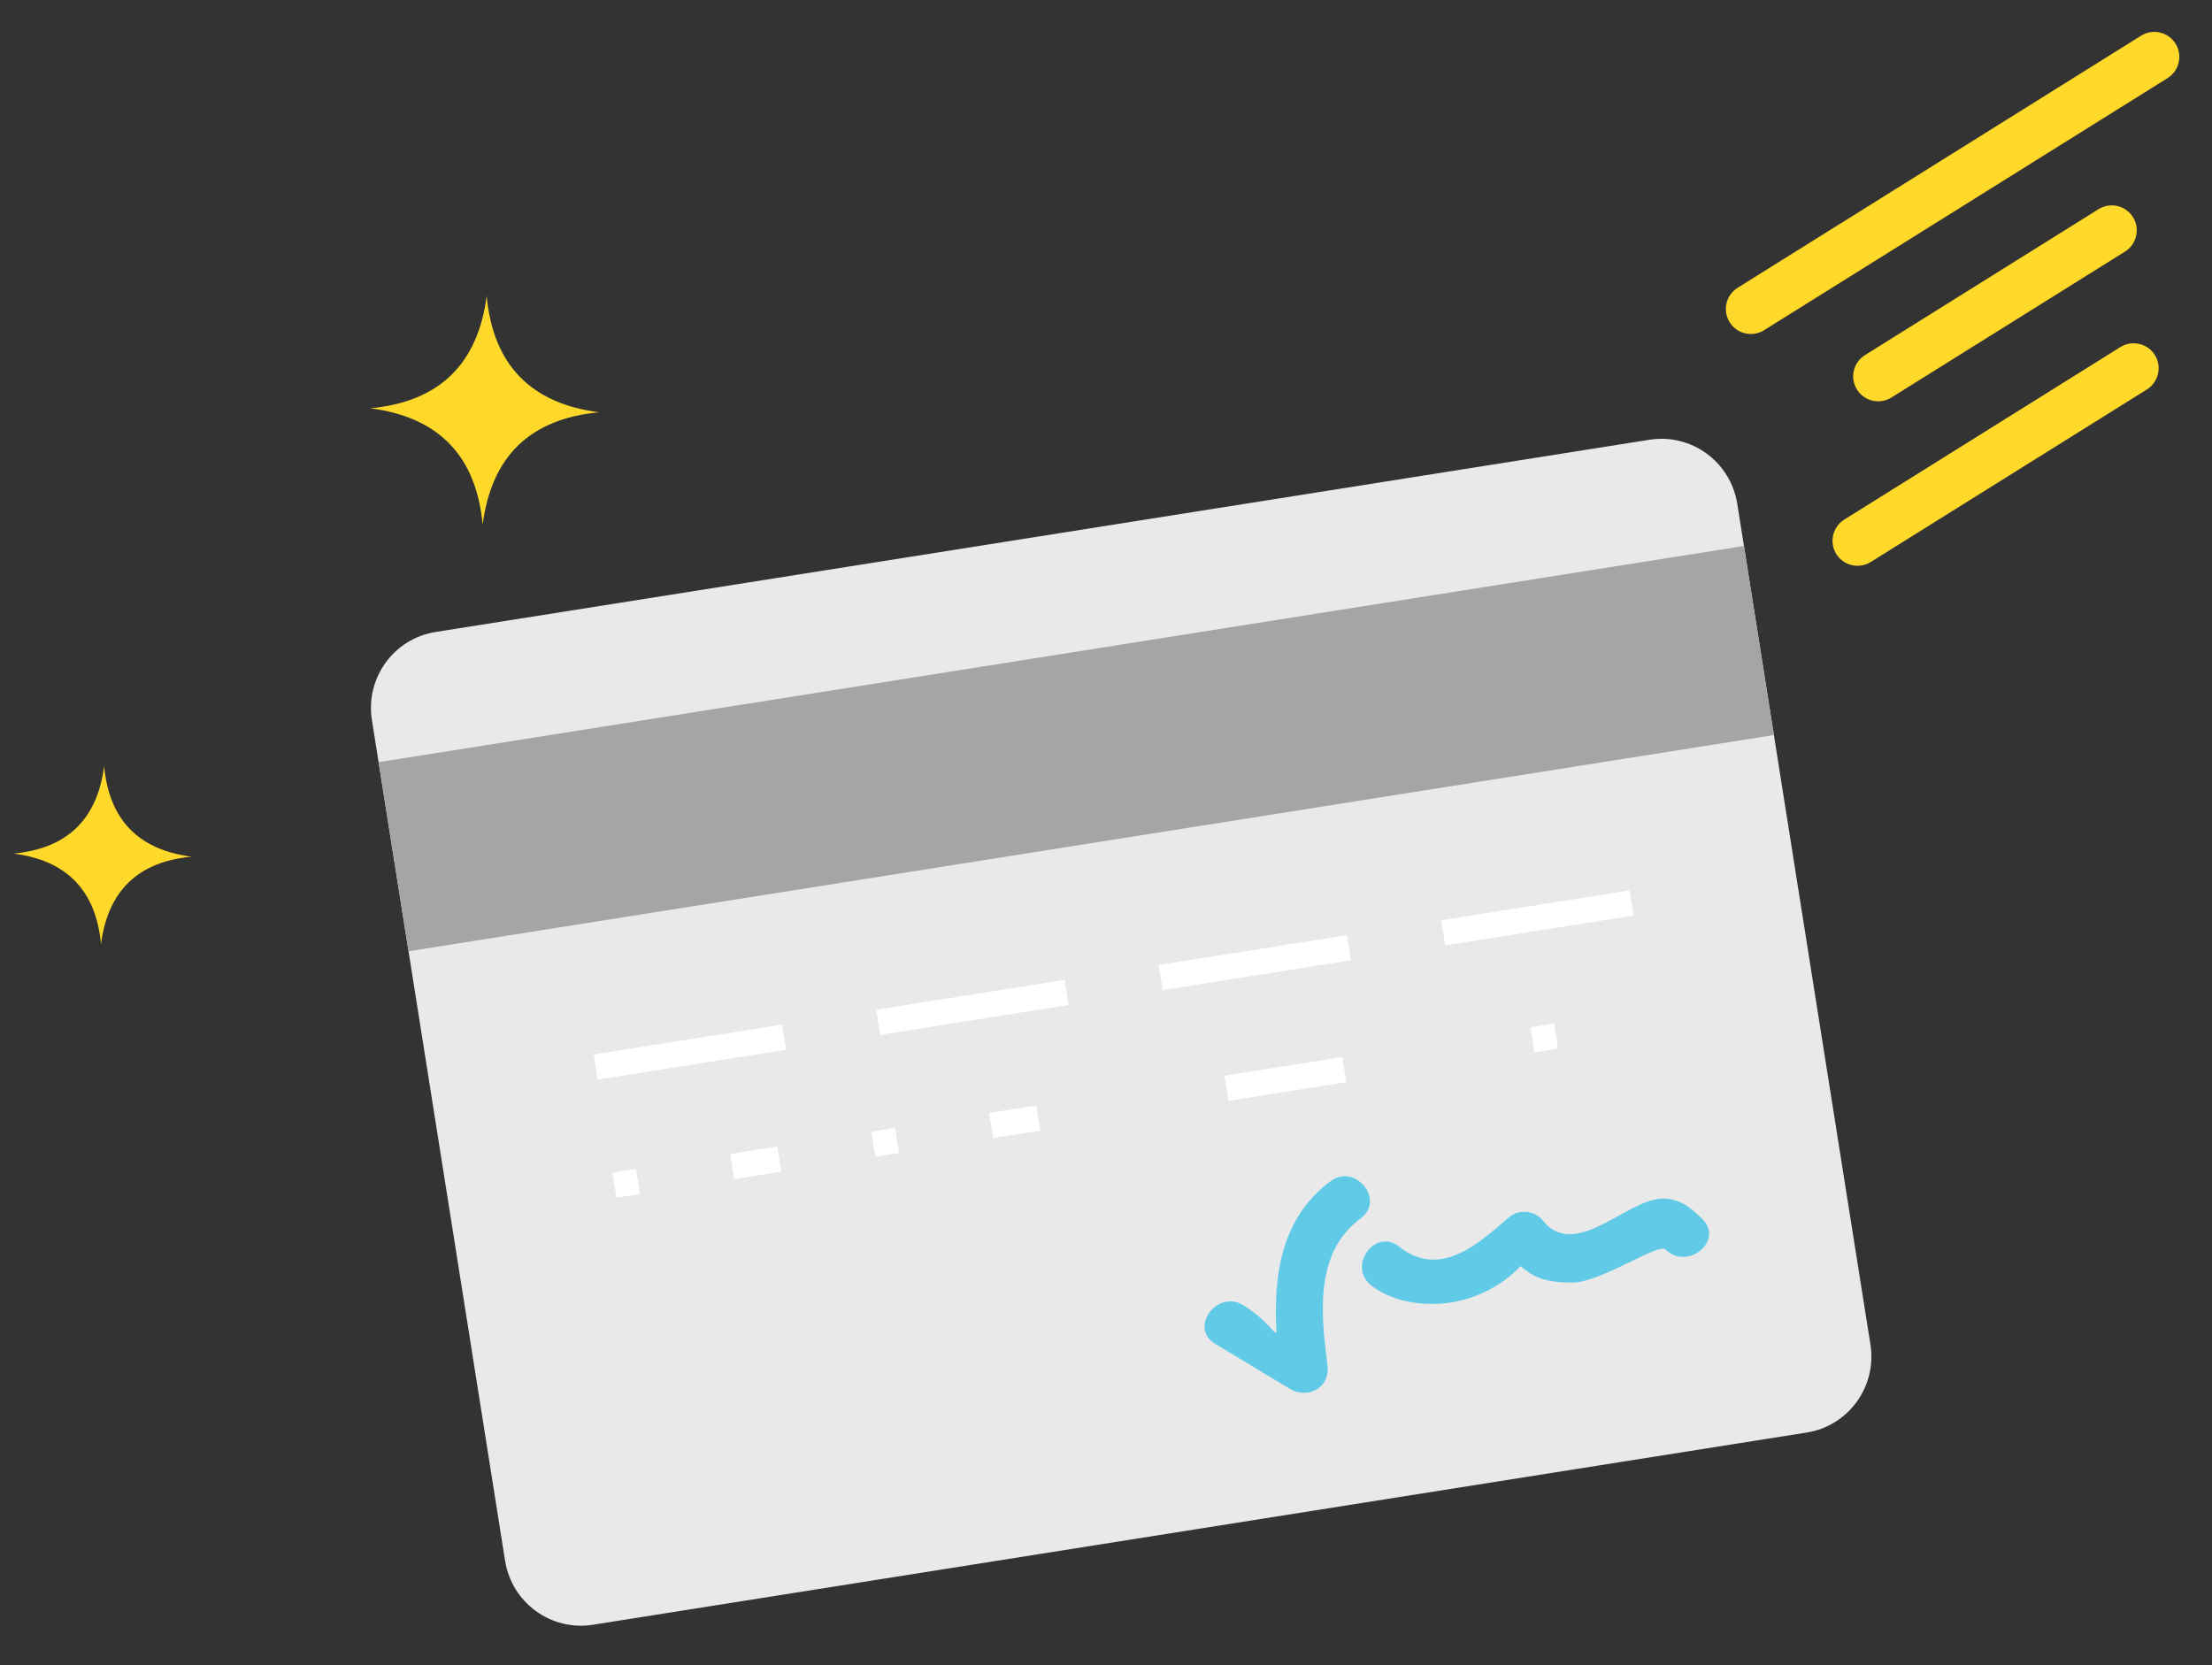 <?xml version="1.0" encoding="UTF-8" standalone="no"?>
<svg xmlns:sketch="http://www.bohemiancoding.com/sketch/ns" xmlns="http://www.w3.org/2000/svg" height="131px" width="174px" version="1.1" xmlns:xlink="http://www.w3.org/1999/xlink" viewBox="0 0 174 131"><rect x="0" y="0" width="174" height="131" fill="#333333" stroke="none"/><!-- Generator: Sketch 3.3.3 (12072) - http://www.bohemiancoding.com/sketch -->
 <title>Untitled 2</title>
 <desc>Created with Sketch.</desc>
 <g id="Page-1" fill-rule="evenodd" sketch:type="MSPage" fill="none">
  <g id="147---Credit-Card-(Flat)" transform="translate(106.65 64.715) rotate(-9) translate(-75.18 -52.94)" sketch:type="MSLayerGroup">
   <g id="Page-1" sketch:type="MSShapeGroup" transform="translate(0 26.805)">
    <g id="147---Credit-Card-(Flat)">
     <path id="Fill-619" fill="#E9E9E9" d="m6.031 79.076c-3.331 0-6.031-2.711-6.031-6.057v-66.962c0-3.346 2.7-6.057 6.031-6.057h96.679c3.33 0 6.03 2.711 6.03 6.057v66.962c0 3.346-2.7 6.057-6.03 6.057h-96.679z"/>
     <path id="Fill-620" fill="#A5A5A4" d="m0 9.414h108.74v15.062h-108.74v-15.062-0z"/>
     <path id="Stroke-621" stroke="#fff" stroke-width="2" d="m13.123 35.772h14.998m7.499 0h14.999m-37.496 9.414h1.875m7.499 0h3.75m7.499 0h1.874m7.5 0h3.749m39.37 0h1.875m-29.996-9.414h14.998m7.499 0h14.998m-33.746 9.414h9.374"/>
     <path id="Fill-622" fill="#61CAE6" d="m60.485 62.238c-1.839-1.548-4.506 1.101-2.65 2.662 1.754 1.476 3.507 2.952 5.26 4.427 1.241 1.045 3.142 0.397 3.2-1.331 0.026-0.779 0.055-1.586 0.112-2.396 0.241-3.436 0.997-6.94 4.29-8.662 2.147-1.12 0.25-4.37-1.891-3.251-4.266 2.229-5.596 6.566-6.051 10.995-0.038 0.597-0.515-0.968-2.27-2.444z"/>
     <path id="Fill-623" fill="#61CAE6" d="m77.74 64.533c3.087-0.366 4.762-1.945 4.787-1.902 0.869 1 1.605 1.543 3.759 1.902 2.265 0.378 7.248-2.052 7.709-1.417 1.41 1.939 4.664 0.064 3.238-1.902-0.795-1.09-1.613-1.999-3.062-2.111-2.731-0.205-7.418 3.719-9.359 0.249-0.491-0.879-1.704-1.205-2.564-0.674-0.381 0.235-0.778 0.484-1.188 0.73-0.166 0.099-0.333 0.198-0.502 0.295-2.334 1.339-4.997 2.35-7.227-0.084-1.64-1.792-4.285 0.88-2.651 2.663 1.695 1.85 4.73 2.528 7.06 2.251z"/>
    </g>
   </g>
   <path id="Fill-550" sketch:type="MSShapeGroup" fill="#FFD92A" d="m148.13 12.547h-37.42c-1.09 0-1.97-0.881-1.97-1.966 0-1.086 0.88-1.967 1.97-1.967h37.42c1.08 0 1.97 0.881 1.97 1.967 0 1.085-0.89 1.966-1.97 1.966" transform="translate(129.42 10.581) rotate(-23) translate(-129.42 -10.581)"/>
   <path id="Fill-551" sketch:type="MSShapeGroup" fill="#FFD92A" d="m120.4 22.424c-1.09 0-1.97-0.881-1.97-1.966s0.88-1.966 1.97-1.966h21.66c1.09 0 1.97 0.881 1.97 1.966s-0.88 1.966-1.97 1.966h-21.66z" transform="translate(131.23 20.458) rotate(-23) translate(-131.23 -20.458)"/>
   <path id="Fill-552" sketch:type="MSShapeGroup" fill="#FFD92A" d="m142.22 34.177h-25.61c-1.08 0-1.97-0.881-1.97-1.967 0-1.085 0.89-1.966 1.97-1.966h25.61c1.08 0 1.97 0.881 1.97 1.966 0 1.086-0.89 1.967-1.97 1.967" transform="translate(129.42 32.21) rotate(-23) translate(-129.42 -32.21)"/>
  </g>
  <path id="Shape" sketch:type="MSShapeGroup" fill="#FFD92A" d="m7.356 26.073c-0.6 5.398-3.6 8.4-9 9 5.4 0.6 8.401 3.601 9 9 0.6-5.399 3.601-8.4 9.001-9-5.4-0.6-8.401-3.602-9.001-9zm35.515 31.441c-0.467 4.198-2.8 6.532-7.001 7 4.201 0.466 6.534 2.8 7.001 7 0.467-4.2 2.8-6.534 7.001-7-4.201-0.468-6.534-2.802-7.001-7z" transform="translate(24.114 48.793) rotate(91) translate(-24.114 -48.793)"/>
 </g>
</svg>
